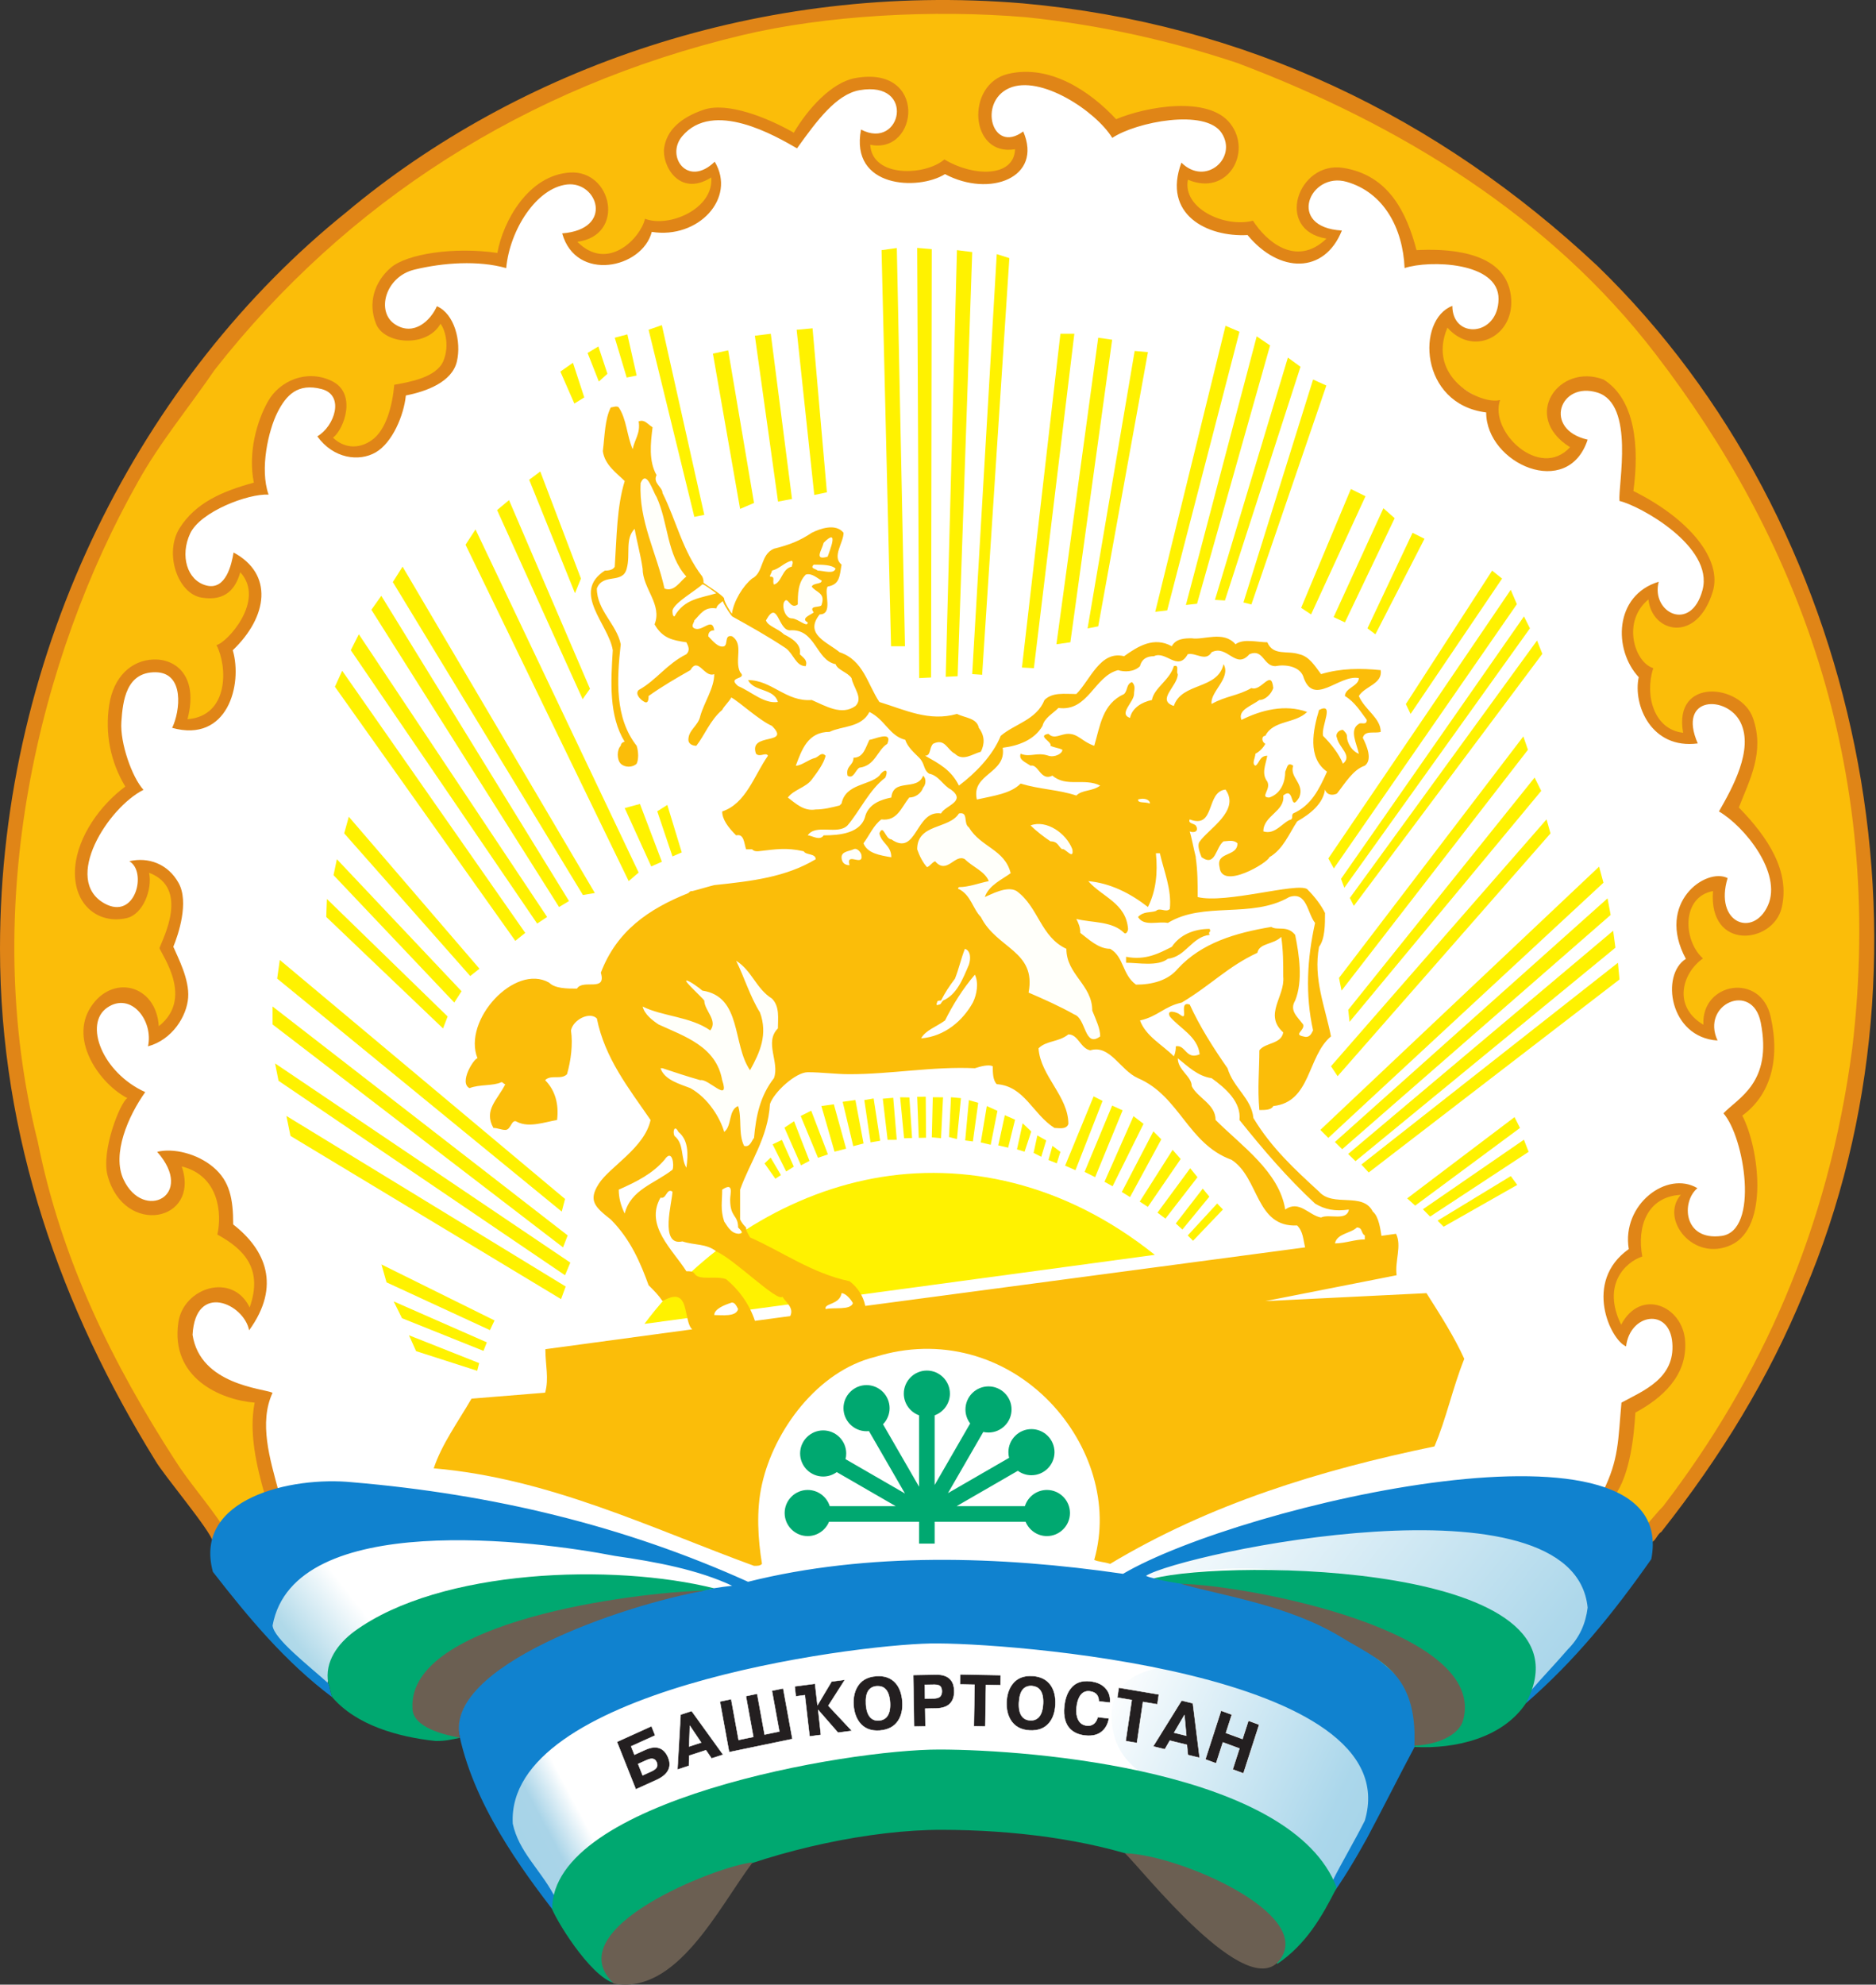 <svg width="662" height="700" viewBox="0 0 662 700" fill="none" xmlns="http://www.w3.org/2000/svg">
<rect x="0" y="0" width="662" height="700" fill="#333333" stroke="none"/>
<path d="M220.228 690.347L165.793 610.296L122.566 589.482L82.539 543.053L10.494 382.95L13.695 267.677L90.545 120.383L165.793 51.538L242.641 21.12L340.304 11.514L404.345 16.317L458.78 32.327L508.412 67.55L572.453 120.383L612.477 182.822L633.291 229.252L646.099 296.495L642.897 363.738L620.483 445.39L596.467 495.022L572.453 547.856L550.038 568.668L522.821 592.684L495.604 605.494L485.997 618.301L471.588 639.114L453.977 672.735L389.936 642.316L327.496 639.114L263.455 650.32L220.228 690.347Z" fill="white"/>
<path d="M282.336 610.229C276.251 650.51 207.859 632.885 195.166 672.749C190.236 663.622 179.116 651.979 177.018 642.117C174.606 598.795 288.525 569.843 282.336 610.229Z" fill="url(#paint0_linear_447_7404)"/>
<path d="M250.238 561.241C224.852 554.211 118.065 552.01 115.443 595.333C108.415 589.039 98.134 582.535 94.568 574.039C102.435 521.378 226.636 547.919 259.049 559.667C256.95 559.667 252.334 560.611 250.238 561.241Z" fill="url(#paint1_linear_447_7404)"/>
<path d="M392.217 605.741C391.063 567.453 495.228 594.622 482.953 642.141C479.388 649.169 472.568 660.392 469.107 667.42C461.554 628.295 393.371 643.925 392.217 605.741Z" fill="url(#paint2_linear_447_7404)"/>
<path d="M539.074 598.503C539.074 570.179 520.507 563.99 493.235 558.956C465.856 555.388 436.483 549.199 409.734 556.858C406.064 556.858 403.756 557.173 403.756 555.285L414.454 550.669C439.525 541.857 558.9 520.983 562.047 567.243C560.579 578.992 546.627 589.796 539.074 598.503Z" fill="url(#paint3_linear_447_7404)"/>
<path fill-rule="evenodd" clip-rule="evenodd" d="M308.157 415.645C340.069 409.686 375.528 417.02 407.508 442.6L401.301 443.437H401.303L301.031 456.995L296.71 454.897L294.227 457.916L262.059 462.264L258.177 456.892L252.278 461.422L250.423 463.837L227.408 466.949C246.55 441.226 276.244 421.604 308.157 415.645Z" fill="#FFF200"/>
<path fill-rule="evenodd" clip-rule="evenodd" d="M581.274 540.607C577.311 534.651 573.541 532.127 567.352 527.998C574.536 520.814 575.425 506.37 575.425 497.118C611.255 471.598 578.122 453.1 572.002 470.378C564.849 460.903 566.352 445.178 578.599 441.698C572.967 430.871 581.284 419.29 595.345 420.306C587.615 430.749 598.409 442.062 609.499 437.894C620.591 433.727 617.607 404.462 611.969 394.125C619.691 385.699 627.443 377.494 624.634 362.75C623.23 358.539 623.605 352.988 615.559 351.775C607.514 350.561 600.472 357.12 603.216 365.343C587.669 359.941 591.369 344.656 597.413 336.933C590.433 330.445 594.672 309.9 605.586 313.366C605.586 331.786 622.591 333.744 627.122 316.969C627.122 301.522 620.032 295.644 610.244 285.13C614.456 277.407 619.918 267.257 617.81 256.728C615.82 243.283 591.213 238.21 594.777 260.01C584.558 262.29 576.533 248.261 581.487 236.947C578.225 238.491 566.368 217.685 582.642 209.932C580.862 222.389 596.19 223.234 601.808 211.997C606.022 204.275 602.473 196.392 597.557 190.777C591.942 183.052 582.961 178.511 574.537 174.299C576.644 158.852 577.463 144.05 566.231 137.032C548.017 131.52 539.766 148.518 555.896 157.736C555.197 159.842 546.824 164.556 544.016 163.854C535.592 162.45 528.047 149.579 526.383 144.253C524.783 139.13 498.448 134.385 510.581 114.267C519.269 119.865 527.349 120.806 529.748 107.077C532.148 93.347 509.854 90.748 498.94 89.536C495.429 77.285 489.33 64.656 475.294 60.151C466.867 59.447 463.066 64.219 459.555 69.834C457.517 80.028 462.365 80.841 469.385 84.349C458.385 100.925 444.527 84.245 441.037 79.52C431.413 80.037 414.719 81.622 417.201 61.862C432.114 66.74 440.35 48.213 426.267 40.674C415.034 35.057 403.698 41.736 393.167 44.545C384.039 34.715 373.494 23.642 355.242 27.855C341.493 33.992 345.352 54.166 360.278 51.174C359.295 64.386 343.519 65.903 333.12 58.17C325.909 65.38 304.608 65.753 305.974 50.632C318.24 50.691 323.004 31.983 311.567 30.028C300.13 28.074 286.189 37.986 280.396 47.916C271.269 43.002 259.061 38.388 246.424 40.492C240.807 42.598 234.623 48.254 236.566 57.261C238.511 66.267 246.224 61.838 251.134 61.888C253.334 77.291 239.55 79.73 228.154 78.956C223.308 95.284 206.772 92.648 201.397 84.507C209.534 83.15 215.47 76.999 211.594 69.242C208.784 64.328 206.804 62.372 201.187 62.372C186.525 63.495 178.668 77.974 176.892 90.453C162.848 88.346 144.335 88.209 136.612 98.74C125.123 110.481 142.89 126.571 155.43 112.69C167.391 133.063 148.25 134.819 139.68 137.642C138.477 150.933 129.021 167.265 115 153.714C129.067 142.265 111.394 127.342 100.486 137.899C89.578 148.457 91.521 161.137 91.447 171.668C81.263 174.479 69.482 179.467 63.846 187.149C56.715 203.796 74.869 219.357 84.454 200.177C96.838 205.767 84.959 228.514 78.654 228.546C82.314 237.264 81.692 257.628 64.172 254.343C71.432 235.267 46.786 224.104 40.978 244.67C36.767 256.605 40.307 268.867 45.924 277.292C35.275 287.072 24.179 299.928 28.785 316.403C30.89 318.509 35.44 321.522 38.247 322.926C47.975 325.164 50.777 311.992 51.655 305.418C71.905 315.086 56.5 331.461 59.234 335.899C65.487 343.195 66.212 362.176 54.307 365.152C53.608 360.237 52.831 352.199 45.176 351.122C37.522 350.045 28.763 356.049 31.792 367.652C34.821 379.252 36.844 379.067 45.573 386.987C43.01 395.532 37.144 403.386 39.315 417.497C44.23 422.411 44.967 428.661 55.497 425.852C59.961 423.756 64.306 421.329 61.904 409.516C67.52 408.814 74.656 416.391 76.761 420.604C79.569 426.221 76.957 429.945 84.247 437.157C88.459 440.666 91.296 445.975 91.296 452.294C91.296 455.102 89.61 460.948 88.908 463.055C83.733 460.505 76.527 453.393 67.765 462.778C59.003 472.164 76.308 493.512 91.466 493.761C89.359 504.293 93.128 517.189 95.939 527.019C90.567 530.241 79.799 533.399 77.621 539.934C47.894 498.104 27.916 473.493 10.985 403.427C-10.659 313.865 10.078 226.061 55.572 153.019C117.437 53.688 237.638 -7.785 362.598 4.074C550.191 23.815 677.117 183.712 654.961 370.093C647.693 425.22 620.853 498.673 581.274 540.607Z" fill="#FBBD09"/>
<path fill-rule="evenodd" clip-rule="evenodd" d="M563.753 93.849C657.128 184.416 688.018 334.656 636.766 455.409C624.128 486.299 607.28 513.679 586.218 540.358C584.815 541.061 584.112 543.868 582.709 543.868C582.006 541.76 581.305 540.358 580.601 538.252C582.709 536.145 584.815 533.336 586.92 531.232C621.322 486.299 645.191 433.644 653.617 369.758C665.55 269.365 633.257 188.626 584.112 124.739C546.902 76.299 494.25 44.003 436.68 22.239C413.512 14.516 388.941 8.9 362.261 6.092C329.266 3.283 291.355 5.39 261.869 12.411C185.343 30.663 122.158 71.383 75.823 130.358C66.695 143.695 56.165 156.332 48.443 170.374C14.042 231.454 -7.722 319.211 13.34 402.754C21.764 444.877 40.016 481.385 61.783 515.084C66.695 522.805 73.014 529.826 78.63 538.252C76.831 540.052 76.541 542.448 75.121 543.868C74.525 540.058 57.645 520.202 54.762 515.084C21.764 461.728 0 401.35 0 334.656C0 228.645 50.548 132.463 122.158 74.893C182.536 24.345 268.187 -6.545 360.857 1.178C439.489 8.197 507.587 41.195 563.753 93.849Z" fill="#E08517"/>
<path fill-rule="evenodd" clip-rule="evenodd" d="M569.75 527.631C568.344 526.932 566.972 526.961 565.566 526.258C571.307 514.784 570.969 508.019 572.177 494.723C579.899 490.513 591.117 486.209 590.125 473.662C589.136 461.116 575.2 463.258 573.807 474.88C568.332 472.678 558.537 452.022 574.763 440.563C572.155 424.853 588.251 412.701 598.988 419.085C593.24 423.816 593.977 437.715 607.467 435.933C620.955 434.148 615.575 401.037 608.168 392.696C613.333 387.205 625.54 381.957 621.322 360.63C618.438 346.061 600.099 354.113 606.087 367.007C589.028 365.899 585.971 343.736 594.908 338.21C584.191 318.346 602.047 305.856 609.638 309.711C604.811 325.588 618.697 330.88 623.856 319.364C629.016 307.849 615.394 291.305 606.578 286.213C611.186 278.155 618.949 264.42 614.192 254.78C609.435 245.139 591.723 245.329 599.107 262.215C582.769 264.369 576.159 248.702 578.271 238.847C569.234 229.148 569.587 209.953 585.332 205.189C582.447 216.03 596.742 223.39 600.79 208.062C604.834 192.735 578.601 178.329 571.475 176.693C570.945 171.088 576.989 142.574 563.692 138.461C550.395 134.347 544.366 151.438 560.243 155.073C553.295 176.4 524.438 163.554 524.438 145.472C500.783 142.515 499.776 112.665 512.503 107.891C512.503 119.74 528.662 118.723 528.81 105.509C528.956 92.296 504.315 91.672 495.653 94.551C495.03 80.342 488.229 67.87 475.211 64.132C462.195 60.396 453.729 80.208 473.52 81.308C467.341 96.755 451.377 96.425 440.23 82.906C425.935 83.672 410.094 75.643 416.893 57.366C425.428 65.816 436.789 55.685 431.104 46.936C425.419 38.188 400.95 42.992 392.49 48.637C386.755 39.243 367.12 26.202 356.093 31.102C345.067 36 350.091 54.515 361.077 46.365C368.09 62.654 349.279 69.799 333.464 61.416C324.112 67.285 299.833 66.408 303.841 45.697C318.131 53.182 323.319 28.296 303.304 31.816C295.174 33.245 288.273 42.495 281.252 52.323C273.734 48.004 251.623 35.008 240.698 48.088C234.802 55.145 242.681 66.281 252.211 57.039C259.956 69.932 246.361 84.391 230.003 81.787C226.634 94.751 203.248 99.626 198.38 82.316C216.868 80.846 210.806 63.817 200.06 65.076C189.313 66.336 179.884 81.031 178.627 94.563C168.797 91.789 156.477 92.619 146.223 95.103C135.971 97.586 132.623 109.929 139.355 114.367C146.089 118.805 152.063 112.882 154.165 108.007C160.345 110.647 162.908 120.436 161.212 127.549C159.492 134.773 150.406 138.091 143.221 139.484C142.518 146.505 138.461 156.143 132.592 159.546C126.724 162.95 117.676 161.809 111.971 153.906C117.979 150.461 121.82 139.377 113.457 137.217C105.094 135.058 101.019 139.277 97.876 145.526C94.734 151.775 91.574 165.447 94.778 174.449C87.554 174.063 70.731 180.434 67.102 188.175C63.473 195.917 65.96 204.739 72.83 206.51C79.703 208.281 81.719 199.084 82.42 194.872C96.533 202.437 94.574 217.466 82.14 229.346C85.672 241.446 80.328 262.145 60.75 256.728C63.578 250.887 65.228 237.186 54.867 237.109C44.506 237.03 43.326 247.198 42.826 254.621C42.327 262.044 46.593 274.188 50.63 278.582C38.11 284.851 21.893 310.34 36.885 318.662C47.841 324.743 51.989 307.377 45.634 303.766C52.31 302.196 59.249 304.661 63.02 311.422C66.791 318.183 62.931 329.641 61.163 333.929C62.779 337.726 66.867 345.372 66.395 351.88C65.923 358.389 60.827 366.72 52.228 369.054C54.218 360.002 46.231 349.699 37.86 355.384C29.487 361.067 36.027 378.307 51.25 385.203C45.268 393.585 39.382 407.038 43.594 416.021C50.596 430.958 69.118 421.731 55.464 406.264C61.079 404.861 69.542 406.827 75.297 411.699C81.052 416.571 82.29 422.757 82.29 431.883C93.679 440.715 99.296 453.517 87.91 469.215C86.053 459.738 68.946 452.156 67.951 470.811C70.668 488.482 92.904 489.707 96.184 491.247C91.268 501.778 95.331 514.829 98.139 525.361C96.568 526.932 94.979 526.754 93.375 527.019C90.566 517.189 87.757 505.255 89.865 494.723C77.724 493.732 60.046 485.97 62.948 466.37C64.763 454.103 82.056 448.592 88.098 461.157C92.844 447.698 86.361 440.722 76.7 435.435C78.374 428.168 77.337 414.662 64.125 411.416C70.789 430.937 43.842 436.223 37.973 414.662C35.599 405.935 42.414 388.819 44.932 387.308C35.465 382.446 24.367 367.197 31.965 355.302C39.563 343.406 55.129 347.212 56.029 361.956C68.333 352.294 57.46 337.395 56.27 334.417C57.368 331.189 67.058 313.284 52.597 307.831C53.842 313.71 50.465 322.511 44.707 323.822C34.448 326.159 25.402 318.774 26.535 305.784C27.494 294.843 35.523 283.835 44.216 277.431C38.929 268.678 37.023 258.642 38.526 248.704C40.029 238.765 46.301 232.866 54.201 232.607C62.099 232.345 70.126 238.525 66.159 253.676C80.838 252.542 80.347 235.085 76.387 227.516C80.038 226.785 93.88 211.717 84.786 201.835C83.179 207.542 79.695 212.176 71.165 210.789C62.636 209.401 57.862 195.056 63.387 186.269C68.91 177.483 78.23 173.31 89.575 170.234C87.461 159.704 90.612 148.497 94.625 141.461C98.637 134.427 108.12 130.073 117.063 134.375C126.007 138.677 121.518 151.242 117.517 154.387C121.157 157.877 126.329 158.714 131.243 155.216C136.156 151.717 138.43 143.433 139.131 135.711C144.195 134.808 154.022 133.198 156.451 127.319C158.878 121.439 156.697 115.624 155.43 114.209C150.728 122.629 135.634 121.59 132.69 114.209C129.744 106.829 132.158 99.398 137.849 94.458C143.541 89.519 160.192 86.993 175.516 89.214C177.419 78.306 186.321 61.724 201.187 60.852C216.055 59.984 220.847 82.995 203.736 85.288C214.494 96.138 226.118 83.86 227.604 77.16C235.9 80.404 251.892 73.794 250.994 62.579C239.672 69.741 233.472 58.218 234.368 52.15C235.264 46.082 239.977 41.538 248.348 38.695C256.718 35.854 270.869 41.517 280.121 46.812C285.037 38.388 293.471 29.109 301.608 27.578C327.506 22.7 324.283 54.624 307.077 51.046C307.772 62.777 326.52 62.043 333.257 56.237C343.264 62.302 357.81 62.732 358.196 52.628C342.07 55.367 340.623 29.62 355.759 26.061C370.499 22.593 384.727 32.212 393.853 42.041C404.142 37.696 426.419 33.523 434.194 43.646C441.97 53.77 433.215 69.383 419.186 63.379C417.201 73.576 432.324 80.433 442.149 77.844C446.453 84.625 457.15 94.649 468.088 84.163C449.62 81.159 457.995 56.678 473.996 59.219C489.999 61.761 496.354 74.893 499.865 88.232C508.869 87.769 529.788 87.856 532.903 102.8C536.018 117.744 520.445 126.51 510.766 115.57C503.269 133.225 522.771 142.915 529.351 141.09C525.411 152.227 543.35 169.386 554.044 157.737C536.65 146.878 550.09 127.893 565.858 133.868C577.091 140.887 578.496 157.737 576.391 173.183C596.369 183.116 607.809 197.477 604.404 208.649C598.749 227.208 582.832 223.098 581.711 211.422C572.231 219.159 576.774 233.67 583.41 235.665C580.266 245.214 583.665 257.363 593.942 258.453C590.355 238.738 614.29 241.209 618.553 253.192C622.816 265.174 617.456 274.944 613.599 284.81C623.986 295.437 631.719 307.361 628.728 320.142C625.737 332.925 602.856 335.571 604.473 314.297C593.345 316.328 593.826 331.632 600.934 338.051C593.501 343.296 590.247 355.063 601.094 361.433C600.318 346.497 621.264 342.873 624.813 358.54C628.364 374.206 624.488 386.43 614.816 393.485C620.76 404.95 624.309 432.82 610.961 439.073C597.611 445.324 585.612 430.031 593.121 421.425C581.242 422.066 577.547 432.661 579.529 443.186C573.657 445.107 565.129 453.061 572.071 467.256C578.886 454.222 593.766 460.509 594.643 472.96C595.522 485.412 586.218 493.32 577.091 498.234C576.618 506.36 575.251 520.037 569.75 527.631Z" fill="#E08517"/>
<path fill-rule="evenodd" clip-rule="evenodd" d="M242.21 203.372C240.105 204.775 238 208.987 234.489 207.583C231.681 194.947 225.362 183.714 226.065 170.374C228.17 165.46 230.275 173.183 231.681 175.287C235.892 184.416 235.191 195.649 242.21 203.372ZM292.059 196.351C287.142 197.754 289.951 194.245 290.653 191.436C296.27 185.819 292.758 194.245 292.059 196.351ZM279.422 199.861C275.911 200.562 275.911 205.478 273.103 206.18C272.399 204.775 273.802 203.372 271.697 203.372C271.697 202.669 272.399 201.966 272.399 201.264C275.208 200.562 276.611 198.457 279.422 197.754C280.121 198.457 279.422 199.159 279.422 199.861ZM294.867 200.562C294.163 202.669 290.653 201.264 288.546 201.264C287.844 200.562 285.739 200.562 287.142 199.159C289.951 199.159 293.461 199.159 294.867 200.562ZM289.951 204.775C289.951 206.18 287.142 205.478 286.44 206.882C287.844 208.987 291.355 208.987 289.951 213.199C289.951 214.604 285.037 213.199 287.142 216.01C286.44 216.711 282.229 218.115 285.037 219.518C285.037 221.625 281.526 218.115 279.422 218.115C277.314 218.115 275.911 214.604 276.611 212.499C278.016 209.691 278.718 215.306 281.526 213.199C281.526 209.691 281.526 205.478 284.334 202.669C286.44 201.966 288.546 204.073 289.951 204.775ZM400.172 281.301C398.341 281.301 397.133 280.757 395.599 279.682C397.891 279.682 398.973 281.301 400.172 281.301ZM401.577 282.003C403.683 281.301 405.79 282.003 405.79 283.406C403.683 282.702 401.577 283.406 401.577 282.003ZM341.902 291.833C346.116 298.851 354.54 299.553 356.645 307.978C353.836 310.085 348.923 312.19 347.517 316.404C350.326 317.106 351.732 313.595 354.54 314.297H358.752C366.473 319.914 367.177 330.444 376.303 334.656C376.303 343.784 385.429 347.292 385.429 356.418C386.834 359.928 388.237 362.737 388.237 365.545C382.622 369.758 383.324 359.226 379.111 357.823C374.196 355.015 367.879 352.206 362.962 350.1C365.771 335.36 351.732 334.656 346.116 323.425C343.305 320.613 342.604 315.7 338.391 313.595C337.689 313.595 338.391 312.894 338.391 312.894C341.902 312.894 345.413 311.488 348.923 310.786C347.517 307.276 343.305 305.872 340.498 303.064C336.986 300.957 334.179 308.679 329.968 303.766C328.564 304.469 328.564 305.169 327.159 305.872C325.756 304.469 324.352 301.658 323.651 299.553C323.651 290.427 334.881 292.532 338.391 286.916C341.902 286.213 339.797 290.427 341.902 291.833ZM378.408 299.553C379.111 303.766 375.599 298.851 374.897 299.553C373.494 298.851 373.494 296.746 370.687 296.746C368.579 295.34 365.771 293.234 363.666 291.129C369.281 289.021 376.303 293.937 378.408 299.553Z" fill="#FFFFFA"/>
<path fill-rule="evenodd" clip-rule="evenodd" d="M537.778 217.411L539.881 221.624L474.381 313.124L473.212 309.99L537.778 217.411ZM470.685 306.317L468.738 302.784L533.102 208.034L535.272 213.104L470.685 306.317ZM544.255 230.618L477.736 319.521L476.332 316.714L542.386 225.919L544.255 230.618ZM539.176 264.456L473.412 349.395L472.498 344.933L537.55 259.749L539.176 264.456ZM543.865 278.957L476.222 360.419L475.769 356.173L541.532 274.254L543.865 278.957ZM547.138 293.95L472.012 379.586L469.676 376.076L545.74 289.007L547.138 293.95Z" fill="#FFF200"/>
<path fill-rule="evenodd" clip-rule="evenodd" d="M303.993 301.658C304.695 305.871 298.376 300.255 299.779 305.169C297.674 305.169 296.972 303.766 296.972 302.362C296.972 300.255 299.779 300.255 301.185 299.553C302.588 298.85 303.993 300.957 303.993 301.658ZM442.296 331.146C441.593 332.551 440.892 332.551 440.19 332.551C439.489 333.251 438.785 333.251 438.785 333.954C438.083 333.954 437.384 334.656 436.68 334.656C437.384 334.656 437.384 333.954 438.083 333.251C438.785 333.251 439.489 332.551 440.19 332.551C441.593 331.146 441.593 331.146 442.296 331.146ZM435.274 335.36C434.575 336.761 433.871 336.761 433.871 336.761V335.36C434.575 335.36 435.274 334.656 435.274 335.36ZM433.17 336.761C432.468 338.166 431.764 338.166 431.065 337.465C432.468 336.761 432.468 336.761 433.17 336.761ZM272.399 352.206C275.208 355.015 274.506 359.226 274.506 362.737C269.592 367.653 275.208 374.671 273.103 380.288C268.187 386.607 266.783 393.627 266.081 401.35C265.378 402.052 264.676 404.861 262.571 404.157C260.466 399.945 261.869 394.329 260.466 390.118C256.954 391.52 258.357 397.138 255.55 399.245C254.147 394.329 249.933 387.308 243.615 383.8C240.105 382.395 234.489 380.989 233.083 376.779H233.786C238 378.182 242.21 379.586 247.126 380.989C249.933 380.288 257.658 389.416 254.846 380.989C252.742 369.054 241.509 365.544 232.383 361.334C230.275 359.928 227.468 357.823 226.765 355.015C233.786 358.525 243.615 358.525 250.636 363.439C253.445 359.928 248.529 356.418 248.529 352.907C247.126 350.802 245.721 350.099 244.317 347.993C243.615 347.993 242.912 347.993 242.21 347.292C242.21 347.292 241.509 345.889 242.21 345.889C243.615 345.188 243.615 347.292 245.018 347.292C245.721 347.993 247.126 348.696 247.828 349.396C261.869 351.505 258.357 368.352 264.676 377.481C268.187 371.162 270.995 364.844 268.187 357.12C264.676 351.505 262.571 344.484 259.763 338.869C265.378 342.379 266.783 348.696 272.399 352.206ZM460.549 368.352C459.848 370.46 459.146 372.565 457.741 373.971H457.039C457.039 371.863 456.338 369.758 456.338 366.949C457.741 367.652 460.549 366.248 460.549 368.352ZM454.23 378.884C453.529 380.989 453.529 382.395 452.827 384.5C452.126 386.607 450.019 387.308 447.913 387.308C448.615 384.5 452.126 382.395 453.529 378.884H454.23Z" fill="#FFFFFA"/>
<path fill-rule="evenodd" clip-rule="evenodd" d="M313.119 262.345C309.609 264.45 308.906 270.068 303.289 270.768C301.885 271.471 301.185 274.982 299.077 273.576C298.376 270.068 301.185 270.068 301.185 267.257C304.695 267.257 305.396 263.747 306.8 260.939C308.203 260.939 315.224 257.43 313.119 262.345ZM426.851 329.742C420.533 330.444 418.427 337.465 412.109 338.166C408.599 340.975 401.577 339.569 397.365 339.569V337.465C404.385 338.87 409.298 336.062 413.512 333.954C416.321 329.742 421.235 327.635 426.851 327.635C427.554 329.041 426.149 328.338 426.851 329.742Z" fill="#FBBD0B"/>
<path fill-rule="evenodd" clip-rule="evenodd" d="M316.468 87.48L319.344 227.943H314.429L311.079 88.232L316.468 87.48ZM328.801 87.872L328.561 238.957L324.348 239.174L323.651 87.436L328.801 87.872ZM343.076 88.905L337.928 238.511L333.719 238.711L337.689 88.232L343.076 88.905ZM356.177 91.041L346.576 238.009L343.066 237.765L351.732 89.638L356.177 91.041ZM233.552 114.675L248.529 181.605L245.018 182.307L228.872 116.314L233.552 114.675ZM437.383 117.016L411.876 215.298L407.656 215.786L432.463 114.911L437.383 117.016ZM286.734 115.803L291.795 173.647L287.342 174.587L281.116 116.314L286.734 115.803ZM379.111 117.72L364.84 235.665L360.624 235.452L374.196 117.72H379.111ZM271.994 117.72L279.484 175.99L274.557 176.921L266.375 118.421L271.994 117.72ZM224.66 132.463L221.149 133.165L216.935 119.123L221.383 117.94L224.66 132.463ZM377.706 226.538L372.785 227.241L387.535 119.123L392.45 119.825L377.706 226.538ZM422.409 212.95L418.473 213.391L443.468 118.638L448.184 121.845L422.409 212.95ZM405.083 124.199L387.535 220.922L383.784 221.653L400.399 123.791L405.083 124.199ZM214.346 131.835L211.32 134.568L207.344 124.496L211.162 122.208L214.346 131.835ZM256.959 123.567L266.081 177.395L261.165 179.5L251.57 124.738L256.959 123.567ZM458.92 129.374L432.254 211.801L428.728 211.583L454.466 126.121L458.92 129.374ZM202.18 127.955L206.183 140.176L202.679 142.335L197.739 131.067L202.18 127.955ZM468.039 135.98L441.593 213.199L438.785 212.498L463.358 133.867L468.039 135.98ZM205.002 204.058L202.902 209.239L186.738 169.221L190.647 166.297L205.002 204.058ZM481.858 175.029L462.657 216.71L459.14 214.39L476.697 172.479L481.858 175.029ZM179.622 176.399L208.194 242.94L205.598 246.606L175.411 179.911L179.622 176.399ZM492.151 182.774L474.592 219.517L470.609 217.663L488.171 179.264L492.151 182.774ZM502.673 190.032L485.353 223.729L482.547 221.624L498.459 187.924L502.673 190.032ZM225.368 307.755L221.851 310.777L164.282 192.137L167.8 186.734L225.368 307.755ZM209.912 314.977L205.7 315.679L138.618 205.302L142.061 199.86L209.912 314.977ZM530.053 204.072L497.76 251.812L496.099 248.331L526.543 201.263L530.053 204.072ZM134.555 210.148L200.79 317.806L197.28 319.913L131.055 215.075L134.555 210.148ZM193.067 323.424L189.552 325.758L123.79 229.333L126.623 223.715L193.067 323.424ZM120.75 236.59L185.343 329.041L181.835 331.847L118.186 242.229L120.75 236.59ZM240.577 300.649L237.3 302.067L231.93 286.156L235.481 283.912L240.577 300.649ZM225.824 283.563L233.563 303.945L229.813 305.602L220.447 285.019L225.824 283.563ZM123.087 288.073L169.198 341.677L165.928 344.255L121.457 293.936L123.087 288.073ZM162.873 349.62L160.303 353.61L117.7 308.679L118.874 303.049L162.873 349.62ZM565.822 311.348L468.731 401.349L465.926 398.527L564.291 305.673L565.822 311.348ZM568.36 322.709L473.632 405.342L471.062 402.793L567.267 316.858L568.36 322.709ZM157.963 358.525L156.337 362.744L115.13 323.412L115.367 317.082L157.963 358.525ZM570.05 334.254L478.326 409.552L475.736 407.011L569.252 328.282L570.05 334.254ZM571.484 345.47L482.991 413.544L480.408 410.751L570.934 339.581L571.484 345.47ZM98.732 338.583L199.393 422.884L198.221 427.338L97.808 345.162L98.732 338.583ZM200.321 435.743L198.683 439.963L96.184 361.333V354.999L200.321 435.743ZM97.069 375.077L201.252 445.337L199.388 449.8L98.289 381.212L97.069 375.077ZM339.093 387.331L337.689 401.76L334.881 401.045L335.583 387.006L339.093 387.331ZM326.677 386.817L326.778 401.288L324.209 401.345L323.651 386.85L326.677 386.817ZM345.193 388.974L343.305 402.605L340.597 402.241L341.902 388.035L345.193 388.974ZM301.854 387.998L304.729 403.318L301.091 404.272L297.362 388.62L301.854 387.998ZM315.202 387.207L316.448 402.026L313.217 402.034L311.515 387.525L315.202 387.207ZM308.288 387.44L310.585 402.359L307.195 402.933L304.997 388.01L308.288 387.44ZM320.905 387.086L321.847 401.387L319.04 401.481L317.636 387.016L320.905 387.086ZM294.244 389.499L298.585 405.155L294.485 406.198L289.846 390.118L294.244 389.499ZM351.972 391.808L349.602 403.771L346.091 402.946L348.221 390.118L351.972 391.808ZM382.727 413.33L392.453 389.951L396.148 391.635L386.454 415.196L382.727 413.33ZM389.069 388.297L379.513 412.74L375.862 411.144L385.915 386.699L389.069 388.297ZM389.751 416.828L399.993 393.686L403.527 396.39L392.612 418.403L389.751 416.828ZM292.157 407.161L288.657 408.372L282.541 393.626L286.255 391.754L292.157 407.161ZM358.194 394.929L355.755 404.795L352.264 403.987L354.583 393.335L358.194 394.929ZM536.372 397.838L499.383 425.234L496.56 422.683L534.451 394.018L536.372 397.838ZM101.058 393.599L199.618 453.767L197.981 458.216L102.502 400.647L101.058 393.599ZM363.908 399.096L361.549 406.213L358.872 405.39L360.879 396.193L363.908 399.096ZM369.182 402.241L367.439 408.009L364.734 406.637L366.059 400.477L369.182 402.241ZM409.807 401.855L398.769 422.22L395.864 420.427L406.998 399.046L409.807 401.855ZM374.196 406.264L372.914 410.324L369.984 409.143L371.389 404.157L374.196 406.264ZM539.422 406.264L504.651 429.1L502.111 426.522L537.757 401.993L539.422 406.264ZM282.652 411.024L285.649 409.457L280.206 395.472L276.814 397.749L282.652 411.024ZM416.63 408.799L405.056 425.679L402.188 423.82L413.8 405.559L416.63 408.799ZM271.945 408.299L275.584 414.468L273.607 415.754L269.802 410.353L271.945 408.299ZM422.565 415.218L411.262 429.821L408.452 427.717L419.999 412.046L422.565 415.218ZM535.403 417.932L509.429 432.675L507.287 430.535L533.127 414.823L535.403 417.932ZM426.752 422.074L417.243 433.671L414.916 431.537L424.427 419.239L426.752 422.074ZM431.548 426.601L420.994 437.639L419.127 435.751L429.516 424.49L431.548 426.601ZM174.511 465.736L172.89 469.149L136.395 452.298L134.607 445.987L174.511 465.736ZM171.795 473.462L170.605 476.467L141.854 464.942L138.923 459.026L171.795 473.462ZM169.093 480.784L168.396 483.491L146.835 476.569L144.307 470.962L169.093 480.784Z" fill="#FFF200"/>
<path fill-rule="evenodd" clip-rule="evenodd" d="M328.82 401.152L329.161 387.017L332.777 387.027L332.075 401.456L328.82 401.152ZM280.127 411.493L277.423 413.193L272.644 403.623L275.91 402.052L280.127 411.493Z" fill="#FFF200"/>
<path fill-rule="evenodd" clip-rule="evenodd" d="M431.528 614.56L437.375 616.709L434.987 624.102L438.785 625.499L444.336 608.304L440.538 606.908L438.451 613.368L432.606 611.221L434.69 604.762L430.891 603.367L425.342 620.558L429.142 621.954L431.528 614.56ZM414.316 611.132L417.96 604.911L418.633 612.197L414.316 611.132ZM416.969 599.79L406.916 615.973L411.047 616.993L412.808 613.935L418.835 615.417L419.182 618.996L423.337 620.018L420.932 600.764L416.969 599.79ZM399.378 599.613L397.228 614.084L401.199 614.754L403.344 600.284L408.42 601.142L408.935 597.654L394.799 595.263L394.282 598.752L399.378 599.613ZM387.363 605.655C387.154 606.493 386.822 607.162 386.33 607.682C385.591 608.461 384.654 608.775 383.467 608.641C382.067 608.483 381.056 607.768 380.447 606.499C379.899 605.367 379.717 603.987 379.881 602.31C380.034 600.759 380.38 599.491 380.916 598.508C381.749 597.006 382.939 596.357 384.538 596.536C385.406 596.66 386.094 596.893 386.593 597.29C387.366 597.899 387.739 598.828 387.763 600.084L391.685 600.524C391.869 598.664 391.435 597.1 390.389 595.783C389.149 594.207 387.258 593.289 384.689 593.002C381.687 592.69 379.425 593.507 377.864 595.474C376.576 597.08 375.827 599.242 375.557 601.98C375.244 605.393 375.894 607.975 377.534 609.725C378.822 611.071 380.627 611.878 382.951 612.139C385.74 612.424 387.858 611.796 389.334 610.237C390.341 609.203 390.989 607.836 391.331 606.101L387.363 605.655ZM363.519 606.803C362.302 606.733 361.373 606.292 360.708 605.475C359.833 604.411 359.452 602.752 359.562 600.493C359.696 598.315 360.159 596.781 360.985 595.84C361.759 594.973 362.802 594.589 364.116 594.661C365.33 594.756 366.261 595.174 366.928 595.964C367.825 597.027 368.207 598.69 368.095 600.97C367.952 603.409 367.333 605.09 366.191 606.015C365.48 606.598 364.587 606.863 363.519 606.803ZM363.345 610.335C366.313 610.476 368.573 609.633 370.153 607.771C371.549 606.13 372.288 603.964 372.423 601.213C372.536 598.438 372.01 596.197 370.808 594.44C369.371 592.381 367.206 591.296 364.288 591.133C361.103 590.956 358.738 591.966 357.142 594.169C355.964 595.792 355.331 597.813 355.21 600.25C355.114 602.691 355.548 604.77 356.56 606.518C357.955 608.885 360.208 610.159 363.345 610.335ZM343.901 594.207L343.662 608.855L347.679 608.931L347.921 594.281L353.055 594.377L353.112 590.846L338.799 590.578L338.741 594.111L343.901 594.207ZM326.333 594.256L329.473 594.2L329.813 594.192C330.521 594.205 331.058 594.297 331.425 594.501C332.065 594.851 332.367 595.522 332.384 596.51C332.372 597.444 332.141 598.097 331.637 598.497C331.154 598.872 330.477 599.038 329.552 599.057L326.414 599.114L326.333 594.256ZM322.258 590.801L322.556 608.98L326.572 608.904L326.47 602.647L330.29 602.575C332.483 602.51 334.103 601.982 335.158 600.95C336.236 599.892 336.748 598.377 336.715 596.401C336.689 594.845 336.329 593.63 335.633 592.705C334.562 591.271 332.75 590.604 330.194 590.652L322.258 590.801ZM310.211 606.849C308.996 606.942 308.024 606.623 307.268 605.896C306.279 604.955 305.712 603.356 305.565 601.102C305.447 598.926 305.734 597.341 306.445 596.298C307.114 595.336 308.104 594.819 309.418 594.721C310.634 594.656 311.602 594.948 312.357 595.648C313.37 596.586 313.939 598.187 314.089 600.464C314.223 602.902 313.799 604.654 312.772 605.721C312.133 606.394 311.277 606.77 310.211 606.849ZM310.443 610.377C313.403 610.131 315.549 609.003 316.907 606.949C318.105 605.14 318.591 602.892 318.411 600.144C318.207 597.374 317.427 595.218 316.033 593.63C314.373 591.775 312.101 590.981 309.187 591.197C306.005 591.436 303.771 592.748 302.44 595.138C301.458 596.902 301.056 598.991 301.217 601.427C301.399 603.86 302.068 605.865 303.272 607.471C304.928 609.639 307.31 610.61 310.443 610.377ZM285.692 612.439L289.68 611.916L288.715 603.094L295.722 611.126L300.604 610.485L292.299 601.628L298.14 592.489L293.449 593.104L288.477 601.448L287.604 593.87L280.428 594.81L280.829 598.315L284.02 597.899L285.692 612.439ZM260.635 613.703L258.014 599.322L254.048 600.145L257.3 617.994L279.62 613.365L276.367 595.515L272.402 596.337L275.023 610.721L269.81 611.801L267.189 597.419L263.224 598.243L265.845 612.624L260.635 613.703ZM243.194 616.01L243.434 608.676L247.43 614.627L243.194 616.01ZM240.175 604.77L239.055 624.148L243.109 622.825L243.201 619.237L249.116 617.309L251.096 620.22L255.17 618.893L244.063 603.502L240.175 604.77ZM225.174 622.167L228.246 620.778C229.195 620.375 229.936 620.238 230.492 620.379C231.084 620.535 231.496 620.972 231.78 621.687C232.042 622.416 231.997 623.029 231.62 623.538C231.272 624.004 230.671 624.421 229.775 624.826L226.774 626.185L225.174 622.167ZM222.703 615.95L231.194 612.104L229.901 608.85L217.711 614.374L224.369 631.114L231.856 627.721C233.3 627.039 234.416 626.251 235.179 625.311C236.415 623.764 236.616 622.008 235.808 619.976C235.157 618.408 234.282 617.339 233.135 616.785C231.662 616.07 229.841 616.217 227.669 617.202L223.882 618.918L222.703 615.95Z" fill="#231F20"/>
<path d="M431.528 614.56L437.375 616.709L434.987 624.102L438.785 625.499L444.336 608.304L440.538 606.908L438.451 613.368L432.606 611.221L434.69 604.762L430.891 603.367L425.342 620.558L429.142 621.954L431.528 614.56ZM414.316 611.132L417.96 604.911L418.633 612.197L414.316 611.132ZM416.969 599.79L406.916 615.973L411.047 616.993L412.808 613.935L418.835 615.417L419.182 618.996L423.337 620.018L420.932 600.764L416.969 599.79ZM399.378 599.613L397.228 614.084L401.199 614.754L403.344 600.284L408.42 601.142L408.935 597.654L394.799 595.263L394.282 598.752L399.378 599.613ZM387.363 605.655C387.154 606.493 386.822 607.162 386.33 607.682C385.591 608.461 384.654 608.775 383.467 608.641C382.067 608.483 381.056 607.768 380.447 606.499C379.899 605.367 379.717 603.987 379.881 602.31C380.034 600.759 380.38 599.491 380.916 598.508C381.749 597.006 382.939 596.357 384.538 596.536C385.406 596.66 386.094 596.893 386.593 597.29C387.366 597.899 387.739 598.828 387.763 600.084L391.685 600.524C391.869 598.664 391.435 597.1 390.389 595.783C389.149 594.207 387.258 593.289 384.689 593.002C381.687 592.69 379.425 593.507 377.864 595.474C376.576 597.08 375.827 599.242 375.557 601.98C375.244 605.393 375.894 607.975 377.534 609.725C378.822 611.071 380.627 611.878 382.951 612.139C385.74 612.424 387.858 611.796 389.334 610.237C390.341 609.203 390.989 607.836 391.331 606.101L387.363 605.655ZM363.519 606.803C362.302 606.733 361.373 606.292 360.708 605.475C359.833 604.411 359.452 602.752 359.562 600.493C359.696 598.315 360.159 596.781 360.985 595.84C361.759 594.973 362.802 594.589 364.116 594.661C365.33 594.756 366.261 595.174 366.928 595.964C367.825 597.027 368.207 598.69 368.095 600.97C367.952 603.409 367.333 605.09 366.191 606.015C365.48 606.598 364.587 606.863 363.519 606.803ZM363.345 610.335C366.313 610.476 368.573 609.633 370.153 607.771C371.549 606.13 372.288 603.964 372.423 601.213C372.536 598.438 372.01 596.197 370.808 594.44C369.371 592.381 367.206 591.296 364.288 591.133C361.103 590.956 358.738 591.966 357.142 594.169C355.964 595.792 355.331 597.813 355.21 600.25C355.114 602.691 355.548 604.77 356.56 606.518C357.955 608.885 360.208 610.159 363.345 610.335ZM343.901 594.207L343.662 608.855L347.679 608.931L347.921 594.281L353.055 594.377L353.112 590.846L338.799 590.578L338.741 594.111L343.901 594.207ZM326.333 594.256L329.473 594.2L329.813 594.192C330.521 594.205 331.058 594.297 331.425 594.501C332.065 594.851 332.367 595.522 332.384 596.51C332.372 597.444 332.141 598.097 331.637 598.497C331.154 598.872 330.477 599.038 329.552 599.057L326.414 599.114L326.333 594.256ZM322.258 590.801L322.556 608.98L326.572 608.904L326.47 602.647L330.29 602.575C332.483 602.51 334.103 601.982 335.158 600.95C336.236 599.892 336.748 598.377 336.715 596.401C336.689 594.845 336.329 593.63 335.633 592.705C334.562 591.271 332.75 590.604 330.194 590.652L322.258 590.801ZM310.211 606.849C308.996 606.942 308.024 606.623 307.268 605.896C306.279 604.955 305.712 603.356 305.565 601.102C305.447 598.926 305.734 597.341 306.445 596.298C307.114 595.336 308.104 594.819 309.418 594.721C310.634 594.656 311.602 594.948 312.357 595.648C313.37 596.586 313.939 598.187 314.089 600.464C314.223 602.902 313.799 604.654 312.772 605.721C312.133 606.394 311.277 606.77 310.211 606.849ZM310.443 610.377C313.403 610.131 315.549 609.003 316.907 606.949C318.105 605.14 318.591 602.892 318.411 600.144C318.207 597.374 317.427 595.218 316.033 593.63C314.373 591.775 312.101 590.981 309.187 591.197C306.005 591.436 303.771 592.748 302.44 595.138C301.458 596.902 301.056 598.991 301.217 601.427C301.399 603.86 302.068 605.865 303.272 607.471C304.928 609.639 307.31 610.61 310.443 610.377ZM285.692 612.439L289.68 611.916L288.715 603.094L295.722 611.126L300.604 610.485L292.299 601.628L298.14 592.489L293.449 593.104L288.477 601.448L287.604 593.87L280.428 594.81L280.829 598.315L284.02 597.899L285.692 612.439ZM260.635 613.703L258.014 599.322L254.048 600.145L257.3 617.994L279.62 613.365L276.367 595.515L272.402 596.337L275.023 610.721L269.81 611.801L267.189 597.419L263.224 598.243L265.845 612.624L260.635 613.703ZM243.194 616.01L243.434 608.676L247.43 614.627L243.194 616.01ZM240.175 604.77L239.055 624.148L243.109 622.825L243.201 619.237L249.116 617.309L251.096 620.22L255.17 618.893L244.063 603.502L240.175 604.77ZM225.174 622.167L228.246 620.778C229.195 620.375 229.936 620.238 230.492 620.379C231.084 620.535 231.496 620.972 231.78 621.687C232.042 622.416 231.997 623.029 231.62 623.538C231.272 624.004 230.671 624.421 229.775 624.826L226.774 626.185L225.174 622.167ZM222.703 615.95L231.194 612.104L229.901 608.85L217.711 614.374L224.369 631.114L231.856 627.721C233.3 627.039 234.416 626.251 235.179 625.311C236.415 623.764 236.616 622.008 235.808 619.976C235.157 618.408 234.282 617.339 233.135 616.785C231.662 616.07 229.841 616.217 227.669 617.202L223.882 618.918L222.703 615.95Z" stroke="white" stroke-width="0.146" stroke-miterlimit="2.613"/>
<path fill-rule="evenodd" clip-rule="evenodd" d="M582.709 549.915C568.898 569.57 555.443 585.99 538.478 600.735C538.478 599.629 539.459 597.628 539.985 596.571C544.198 591.657 549.009 586.693 553.221 581.779C557.434 577.567 559.54 572.654 560.243 567.035C555.466 518.403 416.95 547.952 404.386 555.804C407.082 557.151 414.718 557.909 417.724 557.909C447.913 563.527 473.888 572.654 493.547 591.609C498.459 597.928 499.865 606.352 499.163 616.182C493.547 626.712 487.932 637.944 482.312 648.477C478.804 654.795 473.524 663.921 468.611 670.24C469.312 667.432 469.426 665.717 470.128 663.611C473.638 656.59 478.102 649.178 481.613 642.159C497.252 589.434 353.47 579.157 328.3 579.672C299.402 580.264 178.349 596.402 180.943 643.234C183.05 653.064 190.575 659.352 195.488 668.478C195.488 670.583 195.658 672.316 195.658 674.422C184.503 659.838 166.55 636.092 161.71 610.016C161.419 584.509 225.952 562.89 258.357 559.313C246.424 553.698 231.681 550.889 216.935 548.783C189.851 543.498 103.674 532.147 96.184 573.354C96.615 577.991 108.82 587.397 115.839 593.716C116.541 595.12 116.541 597.225 117.245 598.628C100.755 586.265 87.739 570.622 75.121 554.398C68.097 528.429 102.945 520.648 124.266 522.805C174.11 527.019 220.447 538.252 263.974 557.909C306.098 547.38 352.778 548.783 396.304 555.101C437.854 530.728 593.38 494.32 582.709 549.915Z" fill="#1082CF"/>
<path fill-rule="evenodd" clip-rule="evenodd" d="M471.688 665.77C466.417 676.21 460.936 685.727 450.72 692.706C436.441 658.376 382.632 645.495 332.431 645.399C282.229 645.304 202.567 673.476 218.341 699.725C210.175 699.725 197.168 678.99 194.851 673.43C194.532 635.032 298.69 617.03 331.538 617.081C364.385 617.132 456.089 624.55 471.688 665.77Z" fill="#00A870"/>
<path fill-rule="evenodd" clip-rule="evenodd" d="M396.936 653.645C416.106 654.218 463.321 674.771 451.833 690.996C440.344 707.222 402.745 658.948 396.936 653.645ZM216.59 699.621C196.142 680.23 253.606 657.942 265.587 656.879C253.366 673.178 238.778 703.733 216.59 699.621Z" fill="#6B5F52"/>
<path fill-rule="evenodd" clip-rule="evenodd" d="M252.024 560.225C249.78 560.55 248.574 561.114 246.424 561.42C239.401 562.122 231.681 562.824 224.66 563.527C197.981 567.035 174.11 572.654 155.156 585.991C150.243 590.907 144.624 595.819 146.03 604.246C149.539 610.565 156.047 610.126 162.365 612.935C158.855 613.636 157.261 614.075 153.75 614.075C140.413 612.67 125.668 608.457 117.245 598.628C116.541 597.225 116.541 595.12 115.839 593.716C114.436 585.991 119.35 579.672 124.967 575.46C155.392 553.195 216.753 551.402 252.024 560.225Z" fill="#00A870"/>
<path fill-rule="evenodd" clip-rule="evenodd" d="M248.715 561.018C219.909 566.11 156.305 587.709 162.318 612.933C157.007 611.935 145.569 609.397 145.543 602.47C143.955 571.761 223.867 561.618 248.715 561.018Z" fill="#6B5F52"/>
<path fill-rule="evenodd" clip-rule="evenodd" d="M538.478 600.735C530.253 613.065 513.512 616.935 499.163 616.181C499.865 606.352 498.459 597.928 493.547 591.609C473.888 572.654 448.021 564.357 417.834 558.739C414.555 558.319 409.869 557.445 407.059 556.743C433.62 549.862 564.719 551.137 538.478 600.735Z" fill="#00A870"/>
<path fill-rule="evenodd" clip-rule="evenodd" d="M416.682 558.64C432.034 563.008 454.838 566.208 473.359 577.496C486.875 585.735 500.166 589.912 499.118 615.667C504.095 615.667 514.097 613.447 516.237 606.989C525.518 574.83 438.891 558.949 416.682 558.64Z" fill="#6B5F52"/>
<path fill-rule="evenodd" clip-rule="evenodd" d="M334.514 526.647L346.978 505.062C347.568 505.2 348.189 505.266 348.82 505.266C353.297 505.266 356.955 501.607 356.955 497.13C356.955 492.651 353.297 488.995 348.82 488.995C346.663 489 344.597 489.858 343.072 491.383C341.548 492.908 340.689 494.974 340.684 497.13C340.684 498.98 341.305 500.694 342.354 502.066L329.82 523.777V499.197C332.951 498.063 335.206 495.06 335.206 491.547C335.206 487.069 331.548 483.412 327.069 483.412C322.592 483.412 318.934 487.069 318.934 491.547C318.934 495.058 321.187 498.061 324.317 499.197V524.382L311.601 502.355C313.087 500.837 313.919 498.798 313.919 496.674C313.914 494.518 313.055 492.452 311.531 490.927C310.006 489.402 307.939 488.544 305.783 488.539C301.306 488.539 297.648 492.195 297.648 496.674C297.648 501.151 301.306 504.81 305.783 504.81C306.072 504.81 306.359 504.795 306.639 504.767L319.344 526.771L298.369 514.66C298.531 514.019 298.614 513.346 298.614 512.654C298.614 508.177 294.955 504.518 290.478 504.518C286 504.518 282.343 508.177 282.343 512.654C282.348 514.81 283.207 516.876 284.731 518.401C286.256 519.925 288.322 520.784 290.478 520.789C292.263 520.789 293.925 520.211 295.272 519.227L316.088 531.246H292.795C292.276 529.589 291.242 528.141 289.844 527.112C288.446 526.083 286.757 525.526 285.021 525.523C280.543 525.523 276.885 529.181 276.885 533.658C276.885 538.135 280.543 541.794 285.021 541.794C288.405 541.794 291.322 539.702 292.546 536.748H324.317V544.451H329.82V536.748H361.906C363.13 539.702 366.048 541.794 369.431 541.794C373.908 541.794 377.566 538.135 377.566 533.658C377.566 529.181 373.908 525.523 369.431 525.523C367.695 525.526 366.005 526.082 364.607 527.111C363.21 528.141 362.176 529.589 361.658 531.246H337.556L359.175 518.764C360.568 519.784 362.251 520.334 363.977 520.332C368.456 520.332 372.113 516.675 372.113 512.198C372.108 510.041 371.25 507.975 369.725 506.45C368.2 504.925 366.134 504.067 363.977 504.062C359.5 504.062 355.842 507.718 355.842 512.198C355.842 512.882 355.924 513.554 356.085 514.194L334.514 526.647Z" fill="#00A870"/>
<path fill-rule="evenodd" clip-rule="evenodd" d="M258.283 216.419C258.918 211.939 262.226 206.603 265.378 204.073C269.592 201.966 268.187 195.649 273.103 193.542C278.718 192.137 282.229 190.734 286.44 187.924C289.249 186.521 294.867 184.416 297.674 187.924C297.674 191.435 293.461 196.351 296.972 199.158C296.27 203.372 296.27 206.179 292.059 206.882C290.653 208.987 294.163 216.71 289.249 216.71C283.632 223.729 292.059 226.538 296.27 230.048C304.695 232.857 306.098 241.283 310.312 247.601C319.438 250.409 327.862 254.621 337.689 251.812C340.498 253.218 344.71 253.218 345.413 256.728C347.517 259.536 347.517 262.344 346.116 265.151C343.305 265.854 339.797 268.663 336.986 265.854C334.179 264.449 333.478 260.239 329.266 262.344C327.862 263.747 328.564 266.556 326.459 266.556C331.373 269.365 335.583 271.47 338.391 277.087C344.007 272.876 350.326 266.556 353.134 259.536C358.049 255.323 365.771 253.92 368.579 246.899C371.389 244.092 375.6 244.791 379.813 244.791C384.727 239.878 388.237 229.346 396.662 231.454C401.577 227.943 407.193 224.432 413.512 227.943C414.916 225.135 418.427 225.135 420.533 225.135C424.746 225.838 431.764 222.328 435.978 227.241C438.785 225.135 443.701 226.538 447.212 226.538C449.317 231.454 454.23 229.346 458.445 230.75C461.955 231.454 464.06 234.964 466.167 237.773C473.186 235.665 480.207 235.665 487.228 236.367C487.932 241.283 481.613 241.983 479.505 245.493C481.613 250.409 487.228 253.218 487.228 258.131C485.121 258.834 481.613 257.43 480.911 260.239C482.312 263.046 484.421 267.959 481.613 270.067C477.398 271.47 474.592 276.384 471.783 279.894C470.379 280.598 468.273 280.598 467.57 278.491C466.867 283.405 462.657 286.915 457.741 289.724C454.932 293.936 452.827 299.553 447.913 302.361C447.614 304.162 431.109 314.097 430.361 305.871C428.957 300.255 436.68 302.361 436.68 297.447C435.274 296.043 433.17 296.745 431.764 296.745C428.957 298.85 428.957 305.871 424.042 302.361H424.012C423.34 300.645 422.419 298.203 423.264 296.942C426.312 292.402 437.784 285.984 432.468 278.491C425.445 279.193 428.957 292.532 419.83 289.02C419.127 290.426 421.235 290.426 421.937 291.129C423.34 293.234 421.235 293.936 419.83 293.234C420.38 294.88 421.283 299.672 421.991 302.361H421.937C422.636 307.276 422.636 311.488 422.636 316.403C432.449 318.854 457.644 311.188 461.251 313.594C464.06 316.403 466.167 319.211 467.57 322.018C467.57 326.232 467.57 331.146 465.464 333.954C463.358 345.188 467.57 355.015 469.676 365.544C461.251 372.565 462.657 388.714 449.317 390.118C448.615 391.52 446.508 391.52 444.402 391.52C443.701 383.8 444.402 377.481 444.402 370.46C446.508 367.652 452.126 368.352 452.827 364.141C445.807 357.822 453.529 351.505 452.827 344.484C452.827 339.569 452.827 335.359 452.126 330.444C449.317 333.251 444.402 332.551 443.701 336.062C433.17 340.974 427.554 347.292 417.021 353.61C410.703 355.015 408.599 358.525 402.279 359.928C404.386 365.544 410.002 368.352 414.214 372.565C414.916 371.162 414.916 369.758 414.916 369.054C418.427 368.352 418.427 373.971 423.34 371.863C422.636 365.544 416.321 362.737 412.808 358.525C411.405 355.714 415.618 357.12 416.321 357.822C419.83 360.63 415.618 352.907 419.83 354.311C423.34 362.033 428.256 369.758 433.17 376.779C435.274 383.799 441.593 387.308 442.296 394.329C448.615 404.861 457.039 412.581 465.464 420.306C470.379 425.922 480.911 420.306 484.421 427.327C486.615 429.081 487.145 433.915 487.487 435.893L492.63 435.169C494.737 439.383 492.142 444.877 492.844 449.793L446.508 458.919L503.375 456.111C508.291 463.833 513.207 471.556 516.713 479.278C512.503 489.809 510.396 500.341 506.184 510.168C465.464 518.595 426.851 530.53 391.747 551.591C389.643 550.889 387.535 550.889 386.132 550.188C391.747 530.53 384.727 509.467 370.687 494.723C354.54 477.875 331.373 471.556 308.906 478.574C288.546 483.491 273.103 504.551 268.89 523.507C266.783 532.635 267.485 543.166 268.89 551.591C268.187 552.292 267.485 552.292 266.081 552.292C229.573 538.954 193.77 521.402 153.051 517.892C155.858 509.467 161.474 501.744 166.387 493.32C174.814 492.618 183.94 491.915 192.364 491.213C193.77 486.299 192.452 481.491 192.452 475.876L244.279 468.868C242.815 467.698 242.49 464.119 241.849 461.707C241.007 458.295 239.629 455.581 233.786 458.919C232.383 456.812 230.979 455.409 228.872 453.304C226.065 445.581 222.553 437.157 215.534 430.134C209.897 425.694 207.487 423.456 211.32 417.497C215.152 411.539 227.468 404.861 229.573 395.032C221.851 383.799 213.427 373.267 210.618 359.225C208.082 356.69 202.251 359.636 201.491 363.439C202.193 368.352 201.491 373.971 200.088 378.884C197.981 380.989 194.473 378.884 192.364 380.989C195.874 384.5 197.28 389.416 196.578 395.032C192.364 395.733 186.748 397.838 182.536 395.733C180.429 394.329 180.429 398.542 178.324 398.542C176.919 398.542 175.516 397.838 174.11 397.838C170.601 391.52 175.516 388.01 178.324 382.395C177.622 382.395 177.622 381.691 176.919 381.691C174.11 383.096 169.198 382.395 165.686 383.799C161.839 381.875 167.269 373.267 168.494 373.267C163.125 359.85 181.684 339.695 193.77 346.589C195.874 348.696 200.088 348.696 203.599 348.696C205.704 345.188 214.128 350.099 212.023 343.08C217.638 328.337 228.872 320.612 242.913 314.997C243.615 314.297 243.615 314.297 244.317 314.297C247.126 313.594 249.231 312.894 252.039 312.19C265.378 310.785 277.314 309.381 287.844 303.064C287.844 300.957 284.335 301.658 283.632 300.255C277.314 298.85 273.802 299.553 267.485 300.255C266.783 300.255 266.081 300.255 265.378 299.552H263.273C262.571 297.447 262.571 293.936 259.763 294.64C256.954 291.832 254.846 289.02 254.846 286.213C263.273 283.405 266.081 273.575 270.995 266.556C270.293 265.151 268.187 267.257 266.783 265.854C263.974 258.131 279.422 263.046 272.399 256.025C268.068 254.171 260.967 247.601 258.057 245.997C257.355 247.402 255.55 249.004 254.846 250.409C250.636 253.92 248.529 259.536 245.721 263.046C244.317 263.046 242.913 262.344 242.913 260.938C242.913 257.43 246.424 256.025 247.126 252.516C248.529 247.601 252.039 242.686 252.039 237.773C248.529 239.174 246.424 231.454 243.615 236.367C238.702 239.174 233.786 241.983 228.872 245.493C228.872 246.195 228.872 248.302 227.468 247.601C226.065 246.899 223.956 244.791 225.362 243.388C231.681 239.878 235.191 234.262 242.21 230.75C243.615 229.346 242.913 227.943 242.21 226.538C237.298 225.838 233.786 225.135 230.979 220.22C233.786 213.199 226.765 207.582 226.765 200.561C226.065 195.649 224.66 190.734 223.956 186.521C220.447 190.032 222.553 195.649 221.149 200.561C219.744 206.179 212.725 201.966 210.618 207.582C210.618 215.306 217.638 220.22 219.044 227.241C217.638 239.878 216.935 253.218 224.66 263.046C225.362 265.151 225.362 267.959 224.66 269.365C223.254 270.768 220.447 270.768 219.044 269.365C217.638 267.959 217.638 264.449 219.044 263.046C219.044 262.344 219.744 261.642 220.447 261.642C214.83 252.516 215.534 240.58 216.236 229.346C214.83 220.22 201.491 208.987 213.427 201.264C214.128 201.264 216.236 201.264 216.935 199.861C217.638 189.33 217.638 178.798 220.447 169.67C217.638 166.863 213.427 164.055 212.725 159.141C213.427 153.523 213.427 147.907 215.534 143.695C216.236 143.695 217.638 142.994 218.341 143.695C221.149 147.907 221.149 153.523 223.254 158.439C223.956 154.929 226.065 152.824 225.362 148.61C227.468 147.906 228.17 149.312 230.275 150.715C229.573 156.332 228.872 162.652 231.681 167.566C230.275 170.374 233.786 171.778 233.786 173.885C238.702 183.713 240.807 194.244 247.828 203.372C248.223 204.291 248.316 204.95 248.223 205.416C248.149 205.792 254.709 209.539 255.532 211.047C255.345 212.035 258.247 216.685 258.283 216.419ZM255.03 212.041C253.739 213.123 253.158 213.353 252.742 214.603C248.529 213.901 247.126 216.71 245.018 218.817C245.018 219.518 243.615 220.922 245.018 221.624C247.828 223.027 251.336 217.411 252.039 222.328C250.636 222.328 249.933 223.027 249.933 224.432C251.336 225.838 253.445 228.645 255.55 227.943C256.954 227.241 255.55 223.73 258.357 224.432C262.571 227.241 259.061 232.857 261.165 237.071C263.974 239.878 256.252 238.475 260.466 241.983C265.378 244.092 269.592 248.302 274.506 247.601C273.103 242.686 266.081 244.092 263.974 239.878C272.399 239.878 277.314 247.601 286.44 246.899C291.355 249.004 296.972 252.516 301.885 249.004C304.695 246.195 301.185 242.686 300.482 239.174C299.077 237.071 295.566 236.367 294.867 234.262C287.844 232.857 287.844 221.624 278.718 222.328C274.506 222.328 274.506 211.094 270.293 218.817C270.995 220.922 274.506 221.624 276.611 223.729C279.422 225.135 282.929 227.241 282.229 230.75C283.632 232.155 285.037 232.857 284.334 234.964C280.825 234.964 280.121 230.75 277.314 228.645C270.995 224.432 264.676 220.922 258.357 217.411C258.078 217.147 255.99 214.294 255.03 212.041ZM384.727 370.46C391.747 368.352 395.258 377.481 401.577 380.288C416.321 386.607 419.127 403.455 434.575 409.073C444.402 415.392 442.999 432.943 457.741 432.241C459.848 434.348 459.848 437.157 460.549 439.963L305.335 460.613C304.634 457.102 302.588 454.003 299.779 451.899C286.44 449.09 275.911 441.366 264.676 436.453C263.974 435.047 263.273 434.348 263.273 432.943C262.571 432.241 261.869 431.537 261.165 430.134V419.604C264.676 409.775 270.995 401.35 271.697 389.416C273.104 385.195 280.804 378.182 285.037 378.182C289.951 378.182 294.867 378.884 299.779 378.884C314.522 378.884 329.266 376.076 344.007 376.779C346.116 376.076 348.923 375.373 350.326 376.076C350.326 378.182 350.326 380.989 351.732 382.395C361.561 383.096 364.368 392.926 372.09 397.838C373.494 397.838 376.303 398.542 377.005 396.435C377.005 386.607 367.177 379.586 366.473 369.758C369.281 366.949 373.494 367.652 377.005 364.843C380.515 364.843 381.216 369.758 384.727 370.46ZM319.438 260.938C320.292 263.504 322.477 265.383 324.352 267.257C326.459 269.365 325.756 271.47 327.862 272.876C331.373 273.575 332.777 277.087 335.583 278.491C341.2 282.702 333.478 284.108 332.075 286.915C322.949 285.512 323.651 302.361 314.522 296.043C312.417 296.043 311.715 290.426 310.312 293.936C311.014 297.447 314.522 298.149 314.522 302.361C310.312 301.658 306.098 300.957 304.695 297.447C306.8 294.64 308.203 291.129 311.014 289.02C316.63 289.724 318.033 284.81 320.841 281.3C322.949 281.3 325.053 279.894 325.756 277.789C326.459 277.087 327.159 274.981 325.756 273.575C323.651 279.193 315.224 274.279 314.522 281.3C311.014 282.002 306.8 283.405 305.396 287.617C303.993 293.936 296.27 294.64 290.653 294.64C289.249 296.745 286.44 294.64 285.037 294.64C287.844 290.426 295.566 294.64 299.077 291.129C303.289 286.213 306.8 278.491 312.417 274.279C313.821 270.768 311.715 271.47 310.312 273.575C306.8 277.087 298.376 276.384 296.972 283.405L296.27 284.108C293.461 284.81 290.653 285.512 287.844 285.512C283.632 286.213 280.825 283.405 278.016 281.3C280.121 278.491 284.334 277.789 286.44 274.981C288.546 272.172 290.653 269.365 291.355 266.556C289.951 265.151 289.249 266.556 287.844 267.257C285.037 267.959 282.929 270.067 280.825 270.067C282.929 264.449 285.037 258.131 292.758 258.131C296.972 256.025 303.993 256.727 306.8 251.11C312.417 253.92 313.821 259.536 319.438 260.938ZM272.399 352.206C275.208 355.015 274.506 359.225 274.506 362.737C269.592 367.652 275.208 374.67 273.103 380.288C268.187 386.607 266.783 393.626 266.081 401.35C265.378 402.052 264.676 404.861 262.571 404.157C260.466 399.945 261.869 394.329 260.466 390.118C256.954 391.52 258.357 397.138 255.55 399.244C254.147 394.329 249.933 387.308 243.615 383.799C240.105 382.395 234.489 380.989 233.083 376.779H233.786C238 378.182 242.21 379.586 247.126 380.989C249.933 380.288 257.658 389.416 254.846 380.989C252.742 369.054 241.509 365.544 232.383 361.334C230.275 359.928 227.468 357.822 226.765 355.015C233.786 358.525 243.615 358.525 250.636 363.439C253.445 359.928 248.529 356.418 248.529 352.907C247.865 351.909 241.225 345.889 242.21 345.889C242.864 345.561 247.161 348.731 247.828 349.396C261.869 351.505 258.357 368.352 264.676 377.481C268.187 371.162 270.995 364.843 268.187 357.12C264.676 351.505 262.571 344.484 259.763 338.869C265.378 342.379 266.783 348.696 272.399 352.206ZM415.618 373.267C419.127 376.076 422.636 379.586 427.554 380.288C432.468 383.799 438.083 388.714 437.384 395.032C445.807 405.563 454.23 415.392 464.06 424.519C467.57 426.623 471.081 427.327 475.995 426.623C475.294 430.838 468.976 428.029 466.167 429.432C461.955 428.73 458.445 423.113 453.529 426.623C451.422 413.285 438.083 404.157 428.957 395.032C428.957 389.416 422.636 387.308 420.533 383.096C420.533 379.586 415.618 377.481 415.618 373.267ZM440.892 230.75C445.807 228.645 445.807 234.964 450.019 234.964C453.529 234.262 458.445 234.964 459.848 238.475C463.358 249.707 472.484 237.773 479.505 239.174C479.505 241.983 474.592 242.686 474.592 245.493C478.102 247.601 480.207 251.11 482.312 253.92C482.312 256.025 480.207 254.621 479.505 255.323C475.995 257.43 478.804 262.344 479.505 265.854C477.398 265.151 475.294 262.344 475.294 259.536C475.294 258.834 474.592 258.131 473.888 257.43C472.484 257.43 471.081 258.834 471.783 260.239C472.484 263.747 477.398 266.556 473.888 269.365C472.484 265.854 469.676 262.344 466.867 259.536C466.167 256.025 471.081 247.601 465.464 250.409C463.358 257.43 461.251 267.257 468.273 272.172C465.464 278.491 462.657 284.108 456.338 286.915C455.636 287.617 456.338 288.32 455.636 289.02C452.827 289.724 450.019 294.64 445.808 293.234C445.808 287.617 453.529 286.213 452.827 280.598C457.039 277.087 454.932 286.915 458.445 281.3C460.549 276.384 454.932 274.279 456.338 270.067C454.23 268.663 454.23 270.768 453.529 272.172C453.529 275.684 452.126 279.894 447.913 281.3C444.402 281.3 448.615 278.491 447.212 275.684C445.104 272.876 446.508 270.067 447.212 266.556C444.402 266.556 444.402 269.365 442.999 270.067C441.593 269.365 442.999 267.257 442.999 265.854C444.402 265.151 445.807 263.747 446.508 262.344C445.104 261.642 445.104 259.536 446.508 259.536C449.317 253.92 457.039 255.323 461.251 251.11C453.529 248.302 445.104 250.409 438.083 253.92C436.68 250.409 441.593 249.004 444.402 246.899C446.508 246.899 448.615 244.791 449.317 242.686C448.615 235.665 445.104 244.092 441.593 242.686C436.68 245.493 432.468 245.493 427.554 248.302C426.851 244.092 434.575 239.174 431.764 234.262C429.659 243.388 417.021 240.58 414.214 249.004C407.895 246.899 415.618 241.983 415.618 237.773C414.916 237.071 416.321 234.262 414.214 234.964C412.808 239.878 407.193 242.686 406.489 246.899C402.981 247.601 399.471 249.707 398.769 253.218C394.556 251.812 400.172 247.601 400.172 244.791C400.172 243.388 400.874 241.983 399.471 240.58C397.365 241.283 398.065 243.388 396.662 244.791C388.941 248.302 388.237 256.025 386.132 263.046C381.918 261.642 380.515 258.834 377.005 258.834C374.196 258.834 372.09 260.938 369.985 258.834C365.771 259.536 371.389 261.642 370.687 263.046C372.09 263.747 373.494 263.747 374.897 264.449C374.897 265.854 372.09 267.257 369.985 266.556C365.771 265.151 363.666 267.257 360.155 265.854C359.452 267.959 361.561 268.663 363.666 270.067C366.473 269.365 367.177 275.684 371.389 273.575C376.303 277.789 382.622 274.279 388.237 277.087C385.429 279.193 381.918 278.491 379.813 280.598C373.494 278.491 367.177 278.491 360.155 276.384C356.645 279.894 351.028 280.598 344.71 282.002C342.604 272.876 355.242 272.876 353.836 263.747C359.452 263.046 365.07 260.938 367.879 256.025C368.579 253.218 371.389 251.812 373.494 249.707C384.028 251.11 386.132 238.475 394.556 236.367C396.662 237.071 400.172 237.071 402.279 234.964C402.981 232.155 405.088 231.454 407.193 231.454C411.405 229.346 415.618 237.071 419.127 230.75C421.937 230.048 425.445 233.559 427.554 230.048C433.17 227.241 435.978 236.367 440.892 230.75ZM341.902 291.832C346.116 298.85 354.54 299.553 356.645 307.978C353.836 310.085 348.923 312.19 347.517 316.403C349.432 315.644 355.374 312.232 358.752 314.297C366.473 319.913 367.177 330.444 376.303 334.656C376.303 343.783 385.429 347.292 385.429 356.418C386.834 359.928 388.237 362.737 388.237 365.544C382.622 369.758 383.324 359.225 379.111 357.822C374.196 355.015 367.879 352.206 362.962 350.099C365.771 335.359 351.732 334.656 346.116 323.424C343.305 320.612 342.604 315.7 338.391 313.594C337.689 313.594 338.391 312.894 338.391 312.894C341.902 312.894 345.413 311.488 348.923 310.785C347.517 307.276 343.305 305.871 340.498 303.064C336.986 300.957 334.179 308.679 329.968 303.766C328.564 304.468 328.564 305.169 327.159 305.871C325.756 304.468 324.352 301.658 323.651 299.552C323.651 290.426 334.881 292.532 338.391 286.915C341.902 286.213 339.797 290.426 341.902 291.832ZM341.902 340.272C339.797 345.188 337.689 350.801 332.777 352.907C332.075 353.61 332.075 354.311 331.373 354.311C329.968 355.015 330.669 353.61 330.669 353.61C330.669 352.907 331.373 352.907 332.075 352.907C333.478 350.099 334.881 347.993 336.986 345.188C338.391 341.677 339.093 338.166 340.498 334.656C342.604 335.359 342.604 338.166 341.902 340.272ZM343.305 353.61C339.797 359.928 333.478 365.544 325.053 366.248C326.459 363.439 330.669 362.033 333.478 359.928C336.286 354.311 339.797 348.696 344.007 343.783C345.413 346.589 344.71 350.801 343.305 353.61ZM378.408 299.552C379.111 303.766 375.599 298.85 374.897 299.552C373.494 298.85 373.494 296.745 370.687 296.745C368.579 295.339 365.771 293.234 363.666 291.129C369.281 289.02 376.303 293.936 378.408 299.552ZM401.577 282.002C403.683 281.3 405.79 282.002 405.79 283.405C403.683 282.702 401.577 283.405 401.577 282.002ZM303.993 301.658C304.695 305.871 298.376 300.255 299.779 305.169C297.674 305.169 296.972 303.766 296.972 302.361C296.972 300.255 299.779 300.255 301.185 299.552C302.588 298.85 303.993 300.957 303.993 301.658ZM279.422 199.861C275.911 200.561 275.911 205.477 273.103 206.179C272.399 204.775 273.802 203.372 271.697 203.372C271.697 202.668 272.399 201.966 272.399 201.264C275.208 200.561 276.611 198.456 279.422 197.754C280.121 198.456 279.422 199.158 279.422 199.861ZM242.21 203.372C240.105 204.775 238 208.987 234.489 207.582C231.681 194.946 225.362 183.713 226.065 170.374C228.17 165.46 230.275 173.183 231.681 175.287C235.892 184.416 235.191 195.649 242.21 203.372ZM289.951 204.775C289.951 206.179 287.142 205.477 286.44 206.882C287.844 208.987 291.355 208.987 289.951 213.199C289.951 214.603 285.037 213.199 287.142 216.009C286.44 216.71 282.229 218.114 285.037 219.518C285.037 221.624 281.526 218.115 279.422 218.115C277.314 218.115 275.911 214.603 276.611 212.498C278.016 209.691 278.718 215.306 281.526 213.199C281.526 209.691 281.526 205.477 284.334 202.668C286.44 201.966 288.546 204.073 289.951 204.775ZM292.059 196.351C287.142 197.754 289.951 194.244 290.653 191.435C296.27 185.819 292.758 194.244 292.059 196.351ZM294.867 200.561C294.163 202.668 290.653 201.264 288.546 201.264C287.844 200.561 285.739 200.561 287.142 199.158C289.951 199.158 293.461 199.158 294.867 200.561ZM242.21 411.882C240.105 408.372 241.509 403.455 238 400.647C237.297 399.244 238 396.435 239.401 399.244C242.913 402.052 242.913 406.966 242.21 411.882ZM260.466 461.728C259.763 464.535 254.846 463.833 252.039 463.833C252.039 461.728 255.55 460.322 257.658 459.622C259.061 458.919 259.763 460.322 260.466 461.728ZM300.974 459.657C299.991 462.261 294.182 461.021 291.355 461.728C290.653 459.623 296.27 460.322 296.972 456.111C298.376 456.111 300.272 458.253 300.974 459.657ZM240.807 437.856C245.018 439.262 249.231 438.56 252.742 441.366C259.334 444.313 274.285 459.322 276.096 457.386C277.499 459.496 280.252 461.387 278.851 464.194L266.4 465.879C264.292 459.56 260.466 454.707 256.252 451.196C252.742 449.793 246.424 451.899 245.018 449.09C244.317 448.388 243.615 448.388 242.21 448.388C237.298 440.666 227.468 432.241 233.083 422.411C235.191 423.113 235.191 418.9 237.298 420.306C237.298 423.628 232.536 439.695 240.807 437.856ZM260.466 432.943C261.165 433.644 261.869 434.348 261.869 435.047C258.357 435.751 256.954 432.943 255.55 430.838C254.147 426.623 254.846 423.816 254.846 419.604C259.061 416.795 257.658 421.008 257.658 423.113C257.658 429.546 260.466 428.402 260.466 432.943ZM237.298 412.581C230.979 417.497 222.553 419.604 220.447 428.029C219.044 425.219 218.341 422.411 218.341 419.604C224.66 416.795 230.275 413.987 234.489 409.073C237.298 404.861 238 411.18 237.298 412.581ZM409.298 300.957C410.703 307.276 413.512 313.594 412.808 320.612C411.405 322.018 409.298 319.913 407.895 321.316C405.79 322.018 403.683 321.316 401.577 323.424C403.683 326.931 408.599 324.827 412.109 325.528C424.746 317.806 441.593 324.125 454.932 316.403C461.251 314.297 461.251 322.018 464.06 325.528C461.251 338.166 460.549 350.801 463.358 363.439C462.657 364.843 461.955 366.248 459.848 365.544C456.338 364.843 460.549 363.439 459.848 361.334C457.741 358.525 454.932 356.418 457.039 352.907C459.848 345.889 458.445 336.761 457.039 329.742C454.23 326.232 450.72 328.337 448.615 326.931C435.978 329.041 424.042 332.551 415.618 341.677C412.109 345.889 406.489 347.292 400.874 347.292C395.962 343.783 396.662 337.465 391.747 334.656C387.535 334.656 384.028 331.146 381.216 329.041C381.216 326.931 380.515 325.528 379.813 324.125C385.429 325.528 392.45 324.827 396.662 329.041C397.365 329.742 398.065 328.337 398.065 327.635C397.365 318.509 388.941 316.403 384.028 310.785C391.747 311.488 398.769 314.997 405.088 319.913C407.895 314.297 408.599 307.978 407.895 300.957H409.298ZM481.613 435.751V437.157C478.102 437.157 474.592 438.56 471.081 438.56C471.783 435.047 476.697 435.047 478.804 432.943C480.911 432.943 480.207 435.047 481.613 435.751ZM252.75 209.261C251.285 208.222 248.93 206.306 247.868 206.076C245.762 208.181 238 212.498 237.298 215.306C237.298 216.009 237.297 217.411 238 217.411C241.509 211.094 247.476 210.943 252.75 209.261Z" fill="#FBBD09"/>
<defs>
<linearGradient id="paint0_linear_447_7404" x1="168.7" y1="655.768" x2="284.892" y2="593.988" gradientUnits="userSpaceOnUse">
<stop stop-color="#A4D3E8"/>
<stop offset="0.2" stop-color="#A9D4E8"/>
<stop offset="0.3" stop-color="white"/>
<stop offset="1" stop-color="white"/>
</linearGradient>
<linearGradient id="paint1_linear_447_7404" x1="105.986" y1="617.024" x2="239.686" y2="512.566" gradientUnits="userSpaceOnUse">
<stop stop-color="#A4D3E8"/>
<stop offset="0.13" stop-color="#B0D9E9"/>
<stop offset="0.28" stop-color="white"/>
<stop offset="1" stop-color="white"/>
</linearGradient>
<linearGradient id="paint2_linear_447_7404" x1="388.656" y1="598.084" x2="492.142" y2="646.34" gradientUnits="userSpaceOnUse">
<stop stop-color="white"/>
<stop offset="0.8" stop-color="#ABD7EB"/>
<stop offset="1" stop-color="#A4D3E8"/>
</linearGradient>
<linearGradient id="paint3_linear_447_7404" x1="422.096" y1="509.168" x2="555.038" y2="613.034" gradientUnits="userSpaceOnUse">
<stop stop-color="white"/>
<stop offset="0.83" stop-color="#AED8EB"/>
<stop offset="1" stop-color="#A4D3E8"/>
</linearGradient>
</defs>
</svg>
